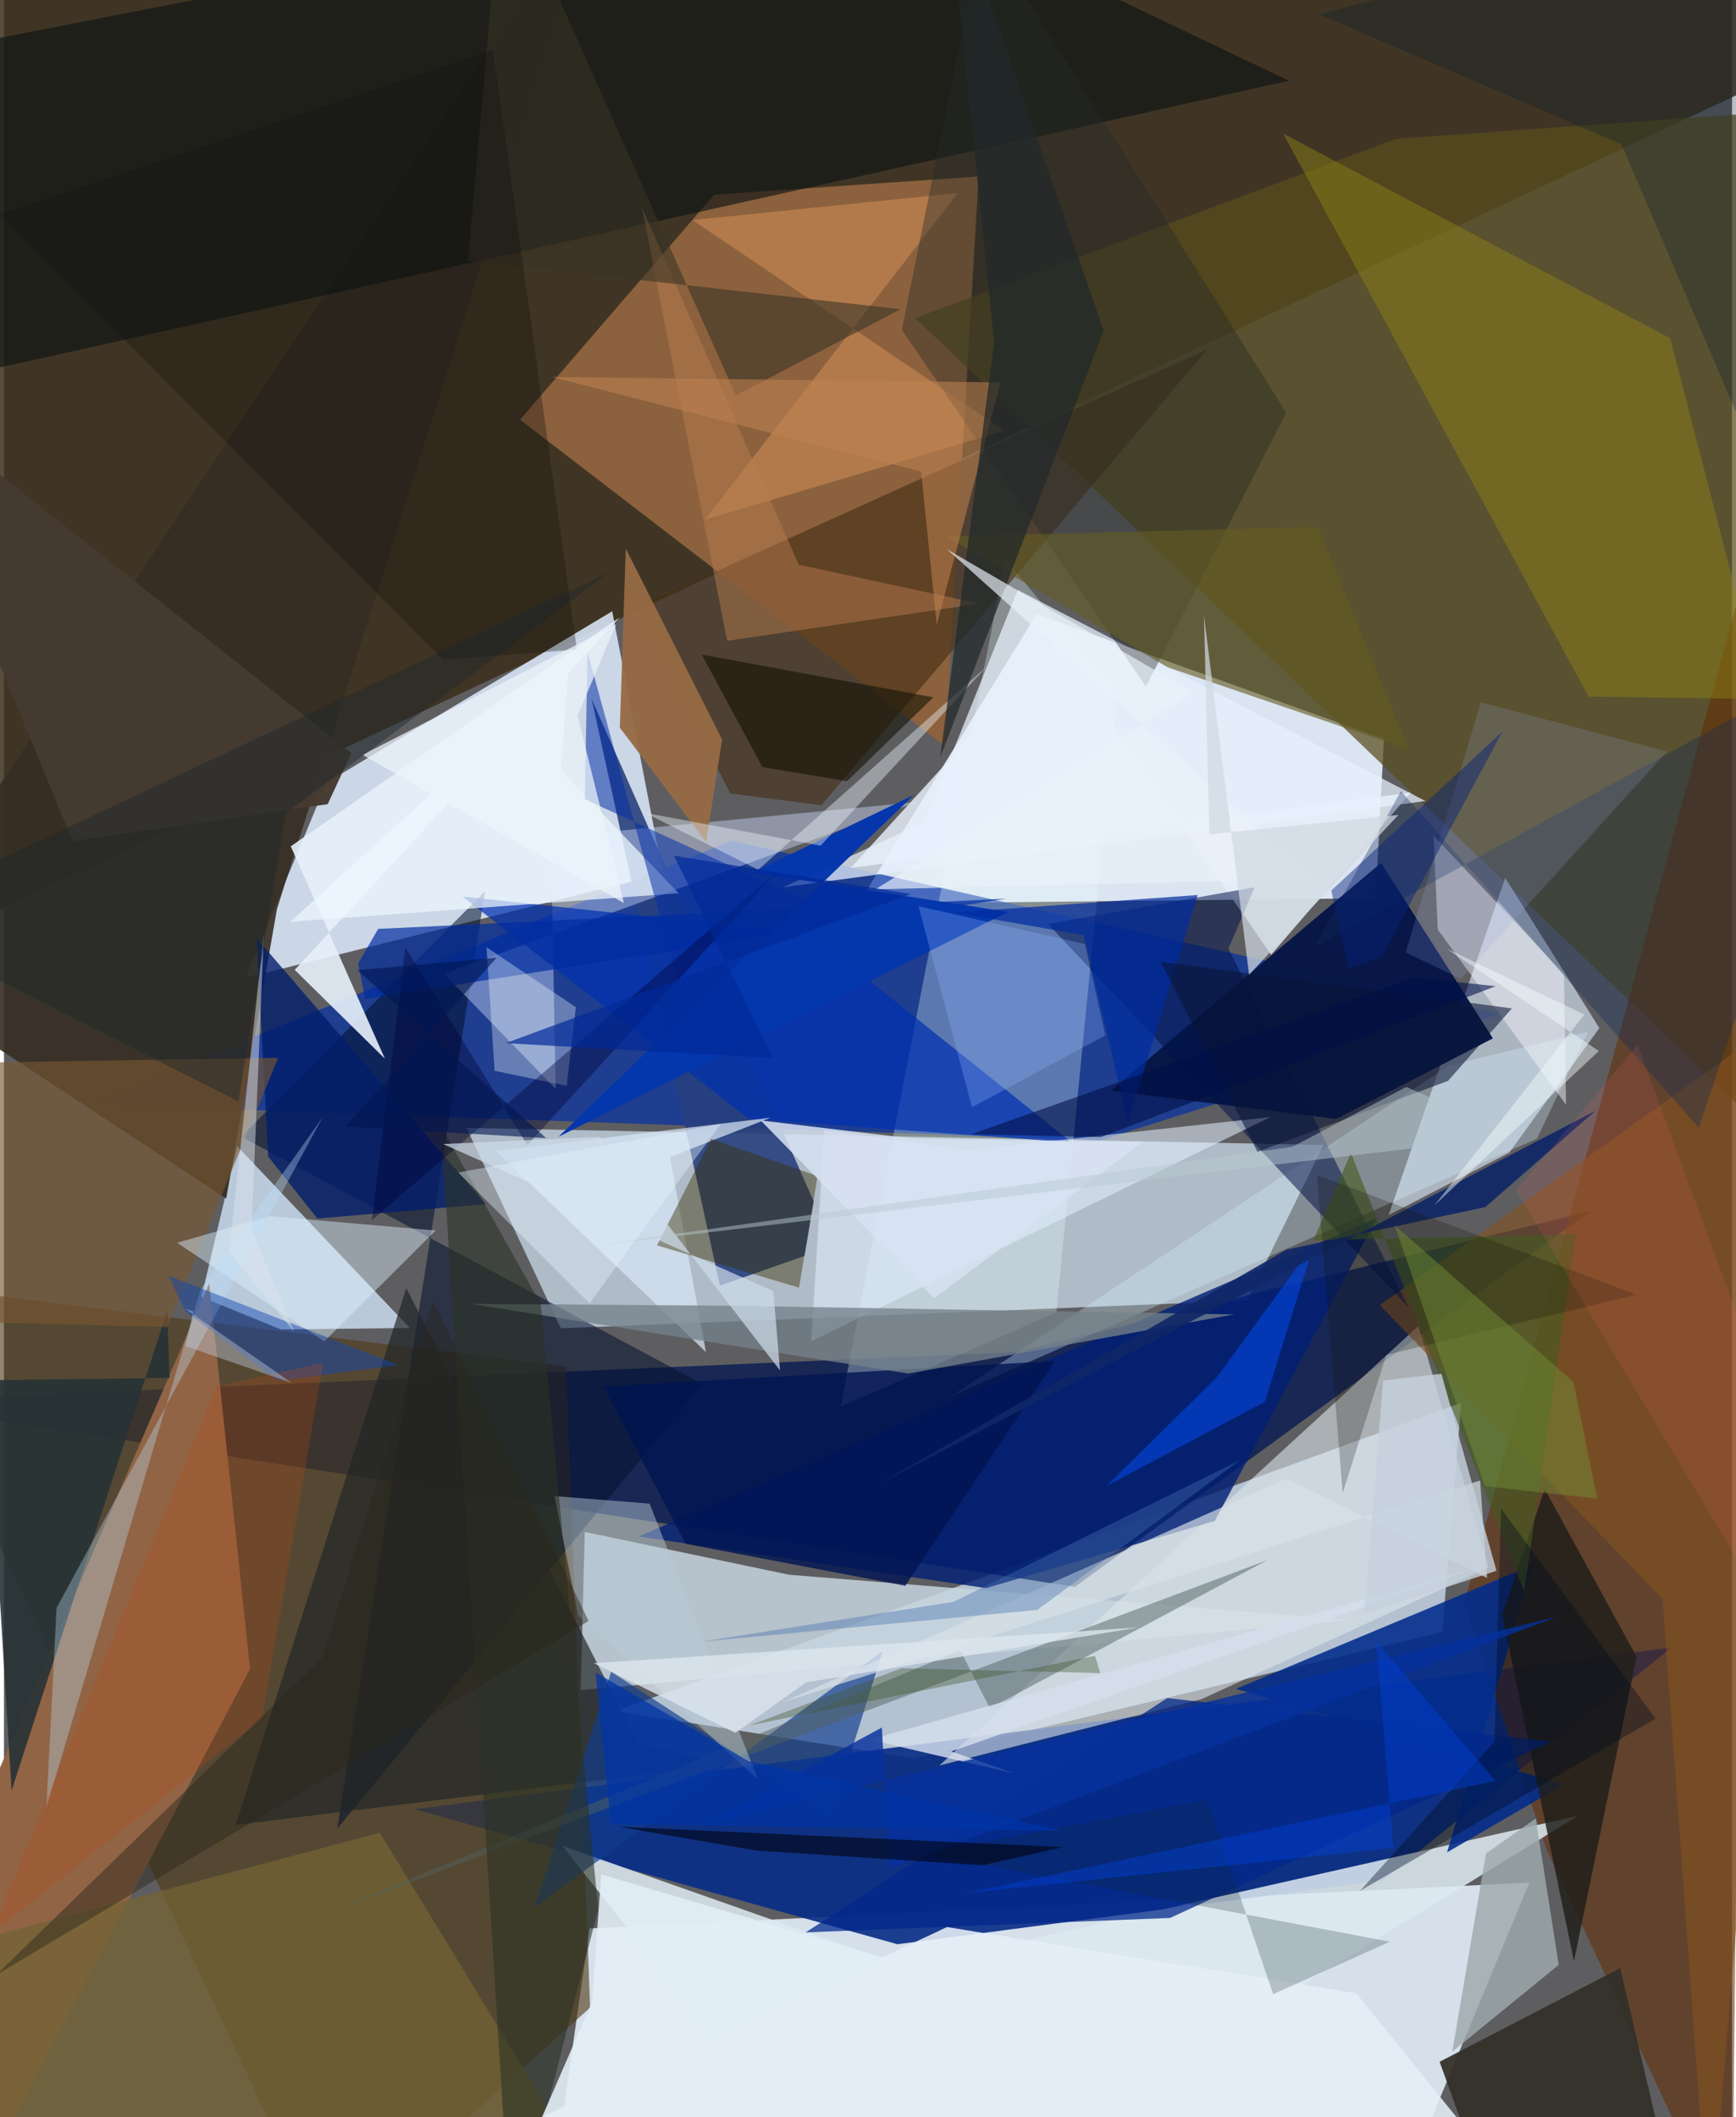 <svg xmlns="http://www.w3.org/2000/svg" width="228" height="278" viewBox="0 0 836 1024"><path fill="#5e5e61" d="M0 0h836v1024H0z"/><path fill="#e0ecf7" fill-opacity=".918" d="M261.393 1086l21.902-153.264 454.68-22.182L665.127 1086z"/><path fill="#e3edfa" fill-opacity=".937" d="M413.349 437.154l86.235-140.15 168.005 60.464-4.004 76.957z"/><path fill="#3a2d19" fill-opacity=".843" d="M-33.553-62L-62 468.129l960-450.16L637.074-62z"/><path fill="#c1d0e2" fill-opacity=".863" d="M439.88 850.455l-143.782-22.9 408.877-149.051-9.169 110.826z"/><path fill="#dfecfd" fill-opacity=".847" d="M318.715 422.561l-201.877 50.38 39.236-94.393 138.181-82.905z"/><path fill="#cdddec" fill-opacity=".733" d="M223.787 545.53l45.617 96.922 331.973-13.397 36.997-75.271z"/><path fill="#082d86" fill-opacity=".91" d="M198.666 875.054l233.556 65.304 234.747-30.794L806.76 796.822z"/><path fill="#02154f" fill-opacity=".745" d="M767.669 585.716L489.886 653.94-62 677.976l580.042 89.537z"/><path fill="#012fa5" fill-opacity=".675" d="M530.49 551.514l193.845-61.23L351.87 406.63 41.39 534.093z"/><path fill="#8c613d" d="M471.528 85.354l-127.964 8.793-93.899 108.846 205.708 158.063z"/><path fill="#584d1c" fill-opacity=".722" d="M880.817 574.49L898 51.12 673.424 67.175l-232.483 86.642z"/><path fill="#4f3b18" fill-opacity=".62" d="M271.934 660.96l11.621 310.041L156.38 1086-62 619.445z"/><path fill="#c7d5e0" fill-opacity=".839" d="M379.841 761.646l271.66 21.91-372.523 33.887 2.007-76.51z"/><path fill="#dcecfd" fill-opacity=".608" d="M771.803 497.24l-43.622 60.302-58.313 30.162 56.41-163.094z"/><path fill="#c9dbef" fill-opacity=".851" d="M95.534 627.295l38.455 15.722 62.34-.732-83.523-87.903z"/><path fill="#642c00" fill-opacity=".541" d="M706.437 775.336l40.096 119.896L836.038 1086l8.864-818.816z"/><path fill="#27407e" fill-opacity=".898" d="M387.288 607.476l4.439-26.452-107.4-242.893 62.01 283.67z"/><path fill="#081747" fill-opacity=".984" d="M666.202 417.348l54.102 84.872-75.702 38.987-109.116-13.658z"/><path fill="#362e24" fill-opacity=".906" d="M132.085 439.597L291.022-62-61.133 468.703l168.677 111.013z"/><path fill="#dce8f1" fill-opacity=".863" d="M761.59 878.21L422.75 1086 270.186 892.807 436.651 951.4z"/><path fill="#02122e" fill-opacity=".549" d="M232.703 431.131L114.782 549.747l223.103 119.665-176.682 215.166z"/><path fill="#926546" fill-opacity=".996" d="M-62 994.024L99.278 620.74l19.759 186.441-120.775 229.986z"/><path fill="#e7ffff" fill-opacity=".298" d="M484.455 270.282l54.018 65.998-29.324 298.383-104.388 45.683z"/><path fill="#dde6eb" fill-opacity=".6" d="M718.177 758.203l-33.882-116.9L452.53 853.907l127.027-32.18z"/><path fill="#022b8d" fill-opacity=".882" d="M739.946 756.709L698.12 895.927l56.533-32.842-158.654-46.248z"/><path fill="#0f1414" fill-opacity=".651" d="M-62 29.975L409.8-62 621.69 39.067-62 191.077z"/><path fill="#452e17" fill-opacity=".631" d="M351.336 383.747l44.089 5.758 186.973-220.72-276.62 125.105z"/><path fill="#011f75" fill-opacity=".812" d="M664.245 589.14l-78.502 146.492-110.614 32.49-168.067-24.97z"/><path fill="#d0deff" fill-opacity=".427" d="M266.887 526.643l-2.257-121.666 177.097-17.085-228.87 83.074z"/><path fill="#212527" fill-opacity=".686" d="M194.63 622.977l-82.51 259.644 237.13-29.103-42.773-10.706z"/><path fill="#0f3d8e" fill-opacity=".667" d="M400.34 877.742l24.765-79.159-168.42 124.038 37.083-114.065z"/><path fill="#e6effa" fill-opacity=".824" d="M680.568 383.303l-271.013 36.542 99.23-108.722 104.226 150.651z"/><path fill="#323028" fill-opacity=".941" d="M726.559 1086l-32.023-88.788 87.36-45.299 19.27 81.73z"/><path fill="#e6eff9" fill-opacity=".906" d="M184.278 512.042l-45.52-102.704 159.007-110.666L140.66 469.09z"/><path fill="#0030b0" fill-opacity=".714" d="M390.345 451.7l126.192 100.857-156.142-11.366-138.607-107.595z"/><path fill="#928515" fill-opacity=".443" d="M766.585 336.922l84.724 1.188-45.258-174.545-187.168-98.899z"/><path fill="#815221" fill-opacity=".643" d="M825.083 1086l50.772-604.59L665.63 631.214l136.794 142.23z"/><path fill="#d5f0fe" fill-opacity=".318" d="M741.587 550.764l24.618-51.742-67.072 16.285-240.866 159.96z"/><path fill="#001249" fill-opacity=".529" d="M605.036 429.134l-12.672 29.657 87.392 173.883L505.12 446.916z"/><path fill="#201f1a" fill-opacity=".843" d="M789.83 801.318l-44.473-81.112-20.553 60.774 34.718 167.627z"/><path fill="#f4f5fc" fill-opacity=".475" d="M755.686 534.324l-62.03-84.678-2.087-45.438 63.12 66.809z"/><path fill="#736335" fill-opacity=".749" d="M181.808 886.442L-62 951.29l56.81 113.47 282.612-21.52z"/><path fill="#dae6f6" fill-opacity=".706" d="M339.621 653.963l-17.47-94.312 48.773-19.075-132.801 16.155z"/><path fill="#e8f1fd" fill-opacity=".733" d="M377.011 429.111l68.384-31.54 45.04-112.233 197.28 102.091z"/><path fill="#021d6c" fill-opacity=".792" d="M127.817 559.363l-5.563-105.527 110.782 128.558-81.445 6.967z"/><path fill="#e2eeff" fill-opacity=".557" d="M466.128 556.283l146.588-16.003-222.174 108.403 6.34-102.19z"/><path fill="#392e00" fill-opacity=".439" d="M342.132 550.857l51.476 17.97-8.982 53.968-68.71-20.428z"/><path fill="#9eaaac" fill-opacity=".835" d="M752.142 950.35l-51.502 41.975 16.346-95.874 24.07-16.93z"/><path fill="#f8a865" fill-opacity=".361" d="M339.034 251.376l144.99-43.013L333.13 106.437l128.325-13.095z"/><path fill="#263235" fill-opacity=".894" d="M3.683 866.073l75.307-232.13 1.121 32.526-88.509 1.085z"/><path fill="#252928" fill-opacity=".396" d="M552.452 332.049L434.386 159.566 473.572-34.71l146.732 234.394z"/><path fill="#785631" fill-opacity=".639" d="M132.683 511.606L-62 514.743v123.414l140.964 3.692z"/><path fill="#50615e" fill-opacity=".486" d="M611.374 754.511L476.936 826.22l-14.313-28.065L157.68 925.003z"/><path fill="#eef8ff" fill-opacity=".714" d="M272.983 323.618l-3.483 48.914 56.897 59.49-187.833 13.807z"/><path fill="#022fa4" fill-opacity=".529" d="M332.793 499.636l-50.486-184.269-1.3 71.205 147.114 67.307z"/><path fill="#e0f2ff" fill-opacity=".443" d="M128.65 588.198l-44.872 12.873 71.197 47.726 53.861-53.636z"/><path fill="#bbe2fc" fill-opacity=".341" d="M154.108 540.49l-58.814 82.916-74.78 250.993 4.927-96.661z"/><path fill="#112a55" fill-opacity=".341" d="M898 313.678l-78.073 231.789-144.112-162.822-41.757 75.265z"/><path fill="#956b44" fill-opacity=".957" d="M339.662 407.262l7.772-49.575-46.615-92.34-2.875 86.592z"/><path fill="#002da0" fill-opacity=".702" d="M484.915 434.643L174.71 483.174l-3.34-17.23 9.675-16.66z"/><path fill="#bacdd9" fill-opacity=".471" d="M364.738 860.561l-86.891-79.054-11.519-57.892 46.037 3.646z"/><path fill="#f4ffff" fill-opacity=".333" d="M233.443 458.128l43.232 29.023-4.435 38.044-34.874-7.301z"/><path fill="#0536ad" fill-opacity=".984" d="M440.244 384.464L268.251 549.841l217.497-108.785-123.59-19.039z"/><path fill="#d8e1e7" fill-opacity=".675" d="M714.11 716.063l-337.596 107.34L620.57 715.126l96.933 48.088z"/><path fill="#e6eff7" fill-opacity=".882" d="M456.229 932.055l-304.903 142.857L752.796 1086l-98.529-121.925z"/><path fill="#b77c4e" fill-opacity=".486" d="M349.872 309.946l122.013-17.981-87.417-18.85-75.896-172.927z"/><path fill="#141204" fill-opacity=".592" d="M337.562 316.58l29.353 54.471 40.949 6.791 41.726-40.576z"/><path fill="#0050fd" fill-opacity=".486" d="M609.988 678.016l23.776-76.275-47.13 64.511-53.252 52.443z"/><path fill="#021551" fill-opacity=".804" d="M290.018 670.552l218.447-12.297-72.426 108.727-106.217-20.275z"/><path fill="#edf3f8" fill-opacity=".424" d="M310.109 393.143l54.762 27.539 110.969-98.659-80.761 86.989z"/><path fill="#445b1f" fill-opacity=".616" d="M651.622 557.635l83.854 212.177 24.829-172.798-126.89 2.826z"/><path fill="#d5dfee" fill-opacity=".816" d="M418.84 841.442l70.414 16.428-30.933-10.76 254.341-89.027z"/><path fill="#94a6db" fill-opacity=".196" d="M678.16 460.633l26.582 12.828 99.779-109.992-90.075-23.807z"/><path fill="#635c22" fill-opacity=".624" d="M562.854 322.685l116.505 39.74-43.714-107.56-179.694 4.613z"/><path fill="#1147af" fill-opacity=".475" d="M132.538 667.88l58.33-7.667-111.293-43.212 8.156 17.134z"/><path fill="#75828b" fill-opacity=".773" d="M437.44 664.332l157.694-28.602-240.348-4.155-129.077-.965z"/><path fill="#2a3325" fill-opacity=".58" d="M211.48 544.822L245.46 1086l42-162.427-27.837-292.948z"/><path fill="#102767" fill-opacity=".914" d="M423.997 717.377L620.44 604.404l96.229-20.582 53.336-46.623z"/><path fill="#383325" fill-opacity=".576" d="M354.093 191.28L241.201-62l-16.744 188.083 209.263 23.474z"/><path fill="#00278b" fill-opacity=".737" d="M562.774 821.306l185.799 21.07-184.413 85.27-176.311 6.981z"/><path fill="#12232b" fill-opacity=".231" d="M670.475 939.131l-56.492 25.377-31.873-94.03-137.26 26.083z"/><path fill="#bd8151" fill-opacity=".565" d="M482.17 184.975l-217.145-2.64 178.7 45.766 7.525 74.069z"/><path fill="#002c9f" fill-opacity=".71" d="M522.363 452.303l21.394 90.503 33.727-109.92-117.472 8.477z"/><path fill="#dde5ef" fill-opacity=".486" d="M108.897 605.477l16.833-154.112-5.944 143.093 20.521 49.59z"/><path fill="#000137" fill-opacity=".392" d="M177.974 590.14L374.03 421.6 253.162 553.844l-58.934-95.486z"/><path fill="#453b31" fill-opacity=".973" d="M156.625 388.935L33.218 406.793l-91.743-222.197L168.06 364.28z"/><path fill="#e3eef6" fill-opacity=".894" d="M898 1086L288.928 906.586l-4.421 61.662L233.359 1086z"/><path fill="#d7e2f2" fill-opacity=".855" d="M550.856 552.355l-100.83 75.56-83.92-85.99 73.657 8.786z"/><path fill="#091535" fill-opacity=".569" d="M606.415 557.065l-46.846-91.877 169.927 22.538-30.917 35.067z"/><path fill="#22292a" fill-opacity=".725" d="M455.667-60.238l76.318 220.09-79.068 206.592 26.105-200.83z"/><path fill="#12120d" fill-opacity=".325" d="M212.483 319.103l64.684-4.96-40.684-290.091-238.687 79.586z"/><path fill="#91b6ff" fill-opacity=".286" d="M442.434 438.29l25.88 97.26 64.51-34.801-9.912-44.173z"/><path fill="#dde6ee" fill-opacity=".796" d="M548.712 787.15l-263.388 17.273 68.45 33.7 34.275-24.406z"/><path fill="#cfdcea" fill-opacity=".706" d="M288.377 549.809l-75.94 3.521 159.756 71.182 3.26 38.352z"/><path fill="#b94715" fill-opacity=".259" d="M102.972 670.495l51.532-11.391-29.72 172.366L-6.154 935.474z"/><path fill="#000c1f" fill-opacity=".384" d="M798.982 831.263L655.916 914.64l65.155-72.367 3.169-112.68z"/><path fill="#b9c9d1" fill-opacity=".482" d="M731.646 549.344l-459.54 54.914 351.21-49.614 55.125-28.928z"/><path fill="#05319c" fill-opacity=".812" d="M751.406 781.954L337.565 882.702l87.159-47.157 3.622 68.387z"/><path fill="#001c2c" fill-opacity=".278" d="M898-62L636.308 6.883l146.21 62.978L898 339.524z"/><path fill="#415530" fill-opacity=".388" d="M530.393 809.215l-96.174-2.33-73.439 27.605 167.066-33.64z"/><path fill="#000310" fill-opacity=".6" d="M473.384 902.166l-109.358-7.115-66.648-11.521 214.9 9.853z"/><path fill="#14130c" fill-opacity=".243" d="M635.142 568.272l154.704 57.92-121.094 29.097-21.098 66.82z"/><path fill="#718f36" fill-opacity=".478" d="M716.423 718.841l-43.64-126.195 86.485 75.772 11.496 56.403z"/><path fill="#0134a6" fill-opacity=".729" d="M360.243 851.837l151.961 33.666-218.514-3.246-7.518-73.377z"/><path fill="#eaf2fa" fill-opacity=".675" d="M575.422 334.944l-153.84 95.181 212.382-5.01-177.688-159.393z"/><path fill="#05227b" fill-opacity=".455" d="M724.933 353.807l-82.794 76.897 8.336 37.844 16.1-5.92z"/><path fill="#000e45" fill-opacity=".58" d="M467.968 548.614l214.183-75.831 39.511 4.201-191.01 72.997z"/><path fill="#d0d8e1" fill-opacity=".725" d="M674.6 394.147l-72.243 77.307-21.826-173.771 2.626 105.835z"/><path fill="#0041d6" fill-opacity=".459" d="M465.042 915.705l207.106-21.921-8.213-99.657 57.645 67.195z"/><path fill="#e7f4ff" fill-opacity=".396" d="M346.832 543.564l-30.157 40.888-33.363 45.97-63.501-63.304z"/><path fill="#c4cfe1" fill-opacity=".416" d="M87.744 633.06l51.46 35.798L87.93 651.08l3.69-16.86z"/><path fill="#456fb0" fill-opacity=".396" d="M499.894 778.647l-162.836 15.414 122.307-19.283 138.531-68.503z"/><path fill="#c5d1de" fill-opacity=".812" d="M722.039 759.74l-26.628-95.264-28.214 3.167-9.171 113.006z"/><path fill="#ecf4fb" fill-opacity=".733" d="M296.106 302.02l-18.58 44.13 22.401 90.641-126.446-71.693z"/><path fill="#1a272a" fill-opacity=".427" d="M113.388 532.71L-62 443.923 292.652 276.94l-156.36 116.393z"/><path fill="#ff6862" fill-opacity=".129" d="M790.296 505.378l79.499 215.772-3.348 79.765-134.885-225.28z"/><path fill="#f5fdff" fill-opacity=".455" d="M771.57 508.33l-73.995-49.655 66.957 32.008-72.544 92.36z"/><path fill="#011652" fill-opacity=".604" d="M262.316 550.466l-91.378-81.228 67.413-6.028-73.162 81.689z"/><path fill="#2a261c" fill-opacity=".459" d="M282.86 783.999l-75.198-154.673-53.784 172.647L-3.882 955.33z"/><path fill="#002998" fill-opacity=".69" d="M242.657 504.545l196.082-72.137-114.584-18.542 47.93 97.895z"/></svg>